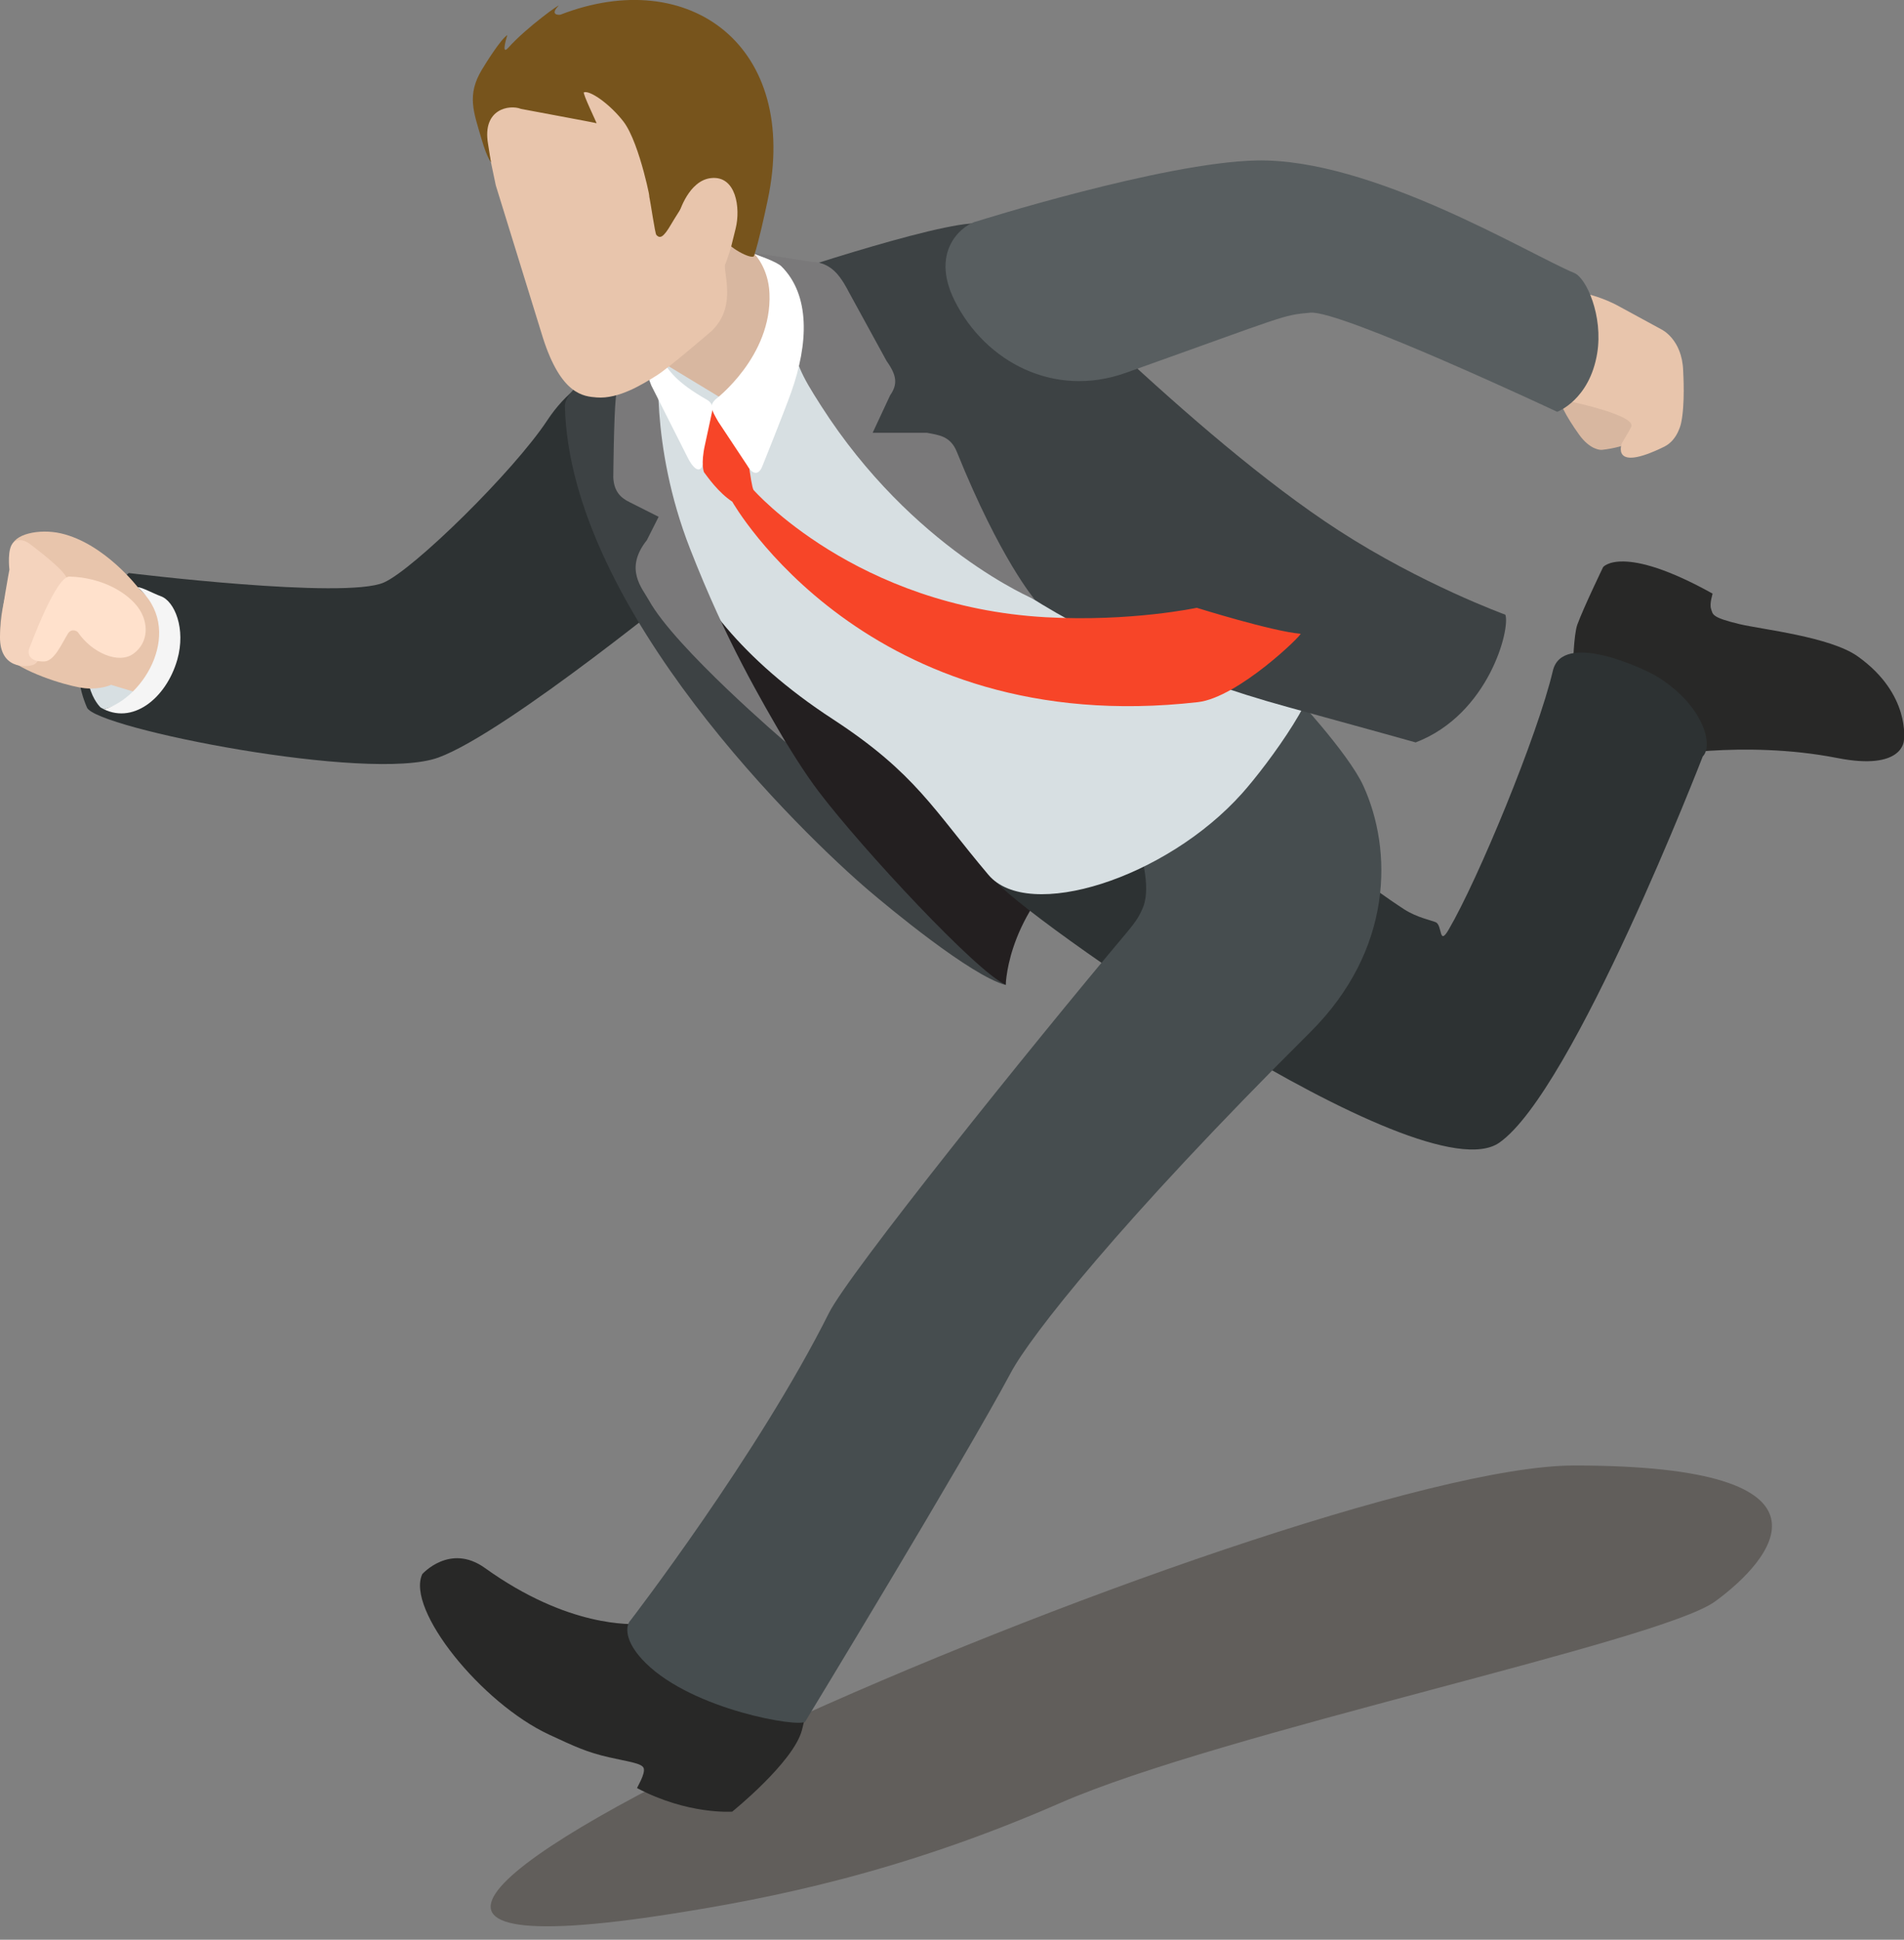 <?xml version="1.0" encoding="UTF-8" standalone="no"?>
<!-- Created with Inkscape (http://www.inkscape.org/) -->

<svg
   xmlns:dc="http://purl.org/dc/elements/1.1/"
   xmlns:cc="http://creativecommons.org/ns#"
   xmlns:rdf="http://www.w3.org/1999/02/22-rdf-syntax-ns#"
   xmlns:svg="http://www.w3.org/2000/svg"
   xmlns="http://www.w3.org/2000/svg"
   xmlns:sodipodi="http://sodipodi.sourceforge.net/DTD/sodipodi-0.dtd"
   xmlns:inkscape="http://www.inkscape.org/namespaces/inkscape"
   width="58.63mm"
   height="59.725mm"
   viewBox="0 0 58.63 59.725"
   version="1.1"
   id="svg45331"
   inkscape:version="0.92.3 (2405546, 2018-03-11)"
   sodipodi:docname="people-business-27.svg">
  <rect x="0" y="0" width="58.63" height="59.725" fill="#808080" stroke="none"/>
  <defs
     id="defs45325">
    <clipPath
       id="clipPath2864"
       clipPathUnits="userSpaceOnUse">
      <path
         inkscape:connector-curvature="0"
         id="path2862"
         d="m 1713.778,1928.833 c -0.536,-0.312 -0.927,-0.874 -1.106,-1.65 v 0 l 1.125,0.653 c 0.179,0.778 0.57,1.34 1.107,1.651 v 0 z" />
    </clipPath>
    <clipPath
       id="clipPath2848"
       clipPathUnits="userSpaceOnUse">
      <path
         inkscape:connector-curvature="0"
         id="path2846"
         d="M 0,2119.953 H 3253.108 V 0 H 0 Z" />
    </clipPath>
    <clipPath
       id="clipPath2836"
       clipPathUnits="userSpaceOnUse">
      <path
         inkscape:connector-curvature="0"
         id="path2834"
         d="m 1711.152,1926.674 v -0.651 c 0.308,-0.179 0.813,-0.18 1.126,0 v 0 0.651 c -0.315,-0.183 -0.82,-0.178 -1.129,0" />
    </clipPath>
    <clipPath
       id="clipPath2820"
       clipPathUnits="userSpaceOnUse">
      <path
         inkscape:connector-curvature="0"
         id="path2818"
         d="M 0,2119.953 H 3253.108 V 0 H 0 Z" />
    </clipPath>
    <clipPath
       id="clipPath2808"
       clipPathUnits="userSpaceOnUse">
      <path
         inkscape:connector-curvature="0"
         id="path2806"
         d="m 1710.148,1926.8 c 0,-0.121 0.077,-0.238 0.231,-0.325 v 0 0.65 c -0.156,0.087 -0.233,0.207 -0.233,0.324 v 0 -0.649 z" />
    </clipPath>
    <clipPath
       id="clipPath2796"
       clipPathUnits="userSpaceOnUse">
      <path
         inkscape:connector-curvature="0"
         id="path2794"
         d="m 1714.756,1928.103 v -0.65 c 0.158,0.09 0.237,0.211 0.237,0.331 v 0 0.65 c 0,-0.119 -0.078,-0.24 -0.236,-0.331" />
    </clipPath>
    <clipPath
       id="clipPath2784"
       clipPathUnits="userSpaceOnUse">
      <path
         inkscape:connector-curvature="0"
         id="path2782"
         d="M 0,2119.953 H 3253.108 V 0 H 0 Z" />
    </clipPath>
    <clipPath
       id="clipPath2772"
       clipPathUnits="userSpaceOnUse">
      <path
         inkscape:connector-curvature="0"
         id="path2770"
         d="m 1720.53,1921.188 10e-4,-0.65 c 0.309,-0.181 0.814,-0.181 1.128,0 v 0 0.65 c -0.316,-0.182 -0.821,-0.181 -1.129,0" />
    </clipPath>
    <clipPath
       id="clipPath2756"
       clipPathUnits="userSpaceOnUse">
      <path
         inkscape:connector-curvature="0"
         id="path2754"
         d="M 0,2119.953 H 3253.108 V 0 H 0 Z" />
    </clipPath>
    <clipPath
       id="clipPath2744"
       clipPathUnits="userSpaceOnUse">
      <path
         inkscape:connector-curvature="0"
         id="path2742"
         d="m 1719.524,1921.312 c 0,-0.119 0.08,-0.235 0.234,-0.324 v 0 0.65 c -0.154,0.089 -0.233,0.207 -0.233,0.324 v 0 -0.65 z" />
    </clipPath>
    <clipPath
       id="clipPath2732"
       clipPathUnits="userSpaceOnUse">
      <path
         inkscape:connector-curvature="0"
         id="path2730"
         d="m 1724.133,1922.619 v -0.654 c 0.158,0.094 0.238,0.212 0.238,0.331 v 0 0.65 c 0,-0.117 -0.08,-0.238 -0.238,-0.327" />
    </clipPath>
    <clipPath
       id="clipPath2536"
       clipPathUnits="userSpaceOnUse">
      <path
         inkscape:connector-curvature="0"
         id="path2534"
         d="m 1708.77,1889.11 h 53.56 v -38.31 h -53.56 z" />
    </clipPath>
    <clipPath
       id="clipPath3428"
       clipPathUnits="userSpaceOnUse">
      <path
         inkscape:connector-curvature="0"
         id="path3426"
         d="m 1819.231,1919.634 0.051,-0.722 c 0.167,0.114 0.248,0.253 0.238,0.383 v 0 l -0.048,0.721 c 0.01,-0.131 -0.071,-0.272 -0.241,-0.382" />
    </clipPath>
    <clipPath
       id="clipPath3440"
       clipPathUnits="userSpaceOnUse">
      <path
         inkscape:connector-curvature="0"
         id="path3438"
         d="m 1814.225,1917.859 c 0.01,-0.132 0.103,-0.255 0.282,-0.343 v 0 l -0.049,0.721 c -0.177,0.085 -0.273,0.212 -0.281,0.34 v 0 z" />
    </clipPath>
    <clipPath
       id="clipPath3452"
       clipPathUnits="userSpaceOnUse">
      <path
         inkscape:connector-curvature="0"
         id="path3450"
         d="M 0,2119.953 H 3253.108 V 0 H 0 Z" />
    </clipPath>
    <clipPath
       id="clipPath3468"
       clipPathUnits="userSpaceOnUse">
      <path
         inkscape:connector-curvature="0"
         id="path3466"
         d="m 1815.349,1917.792 0.046,-0.72 c 0.354,-0.177 0.915,-0.14 1.248,0.082 v 0 l -0.048,0.721 c -0.335,-0.223 -0.893,-0.259 -1.246,-0.083" />
    </clipPath>
    <clipPath
       id="clipPath3480"
       clipPathUnits="userSpaceOnUse">
      <path
         inkscape:connector-curvature="0"
         id="path3478"
         d="M 0,2119.953 H 3253.108 V 0 H 0 Z" />
    </clipPath>
    <clipPath
       id="clipPath3492"
       clipPathUnits="userSpaceOnUse">
      <path
         inkscape:connector-curvature="0"
         id="path3490"
         d="m 1808.461,1925.033 0.049,-0.719 c 0.167,0.112 0.245,0.25 0.238,0.383 v 0 l -0.049,0.719 c 0.01,-0.131 -0.07,-0.268 -0.238,-0.383" />
    </clipPath>
    <clipPath
       id="clipPath3504"
       clipPathUnits="userSpaceOnUse">
      <path
         inkscape:connector-curvature="0"
         id="path3502"
         d="m 1803.454,1923.259 c 0.01,-0.132 0.102,-0.258 0.279,-0.342 v 0 l -0.048,0.72 c -0.177,0.086 -0.273,0.214 -0.28,0.342 v 0 z" />
    </clipPath>
    <clipPath
       id="clipPath3516"
       clipPathUnits="userSpaceOnUse">
      <path
         inkscape:connector-curvature="0"
         id="path3514"
         d="M 0,2119.953 H 3253.108 V 0 H 0 Z" />
    </clipPath>
    <clipPath
       id="clipPath3532"
       clipPathUnits="userSpaceOnUse">
      <path
         inkscape:connector-curvature="0"
         id="path3530"
         d="m 1804.576,1923.193 0.047,-0.721 c 0.353,-0.175 0.915,-0.14 1.248,0.081 v 0 l -0.049,0.722 c -0.333,-0.223 -0.894,-0.258 -1.246,-0.082" />
    </clipPath>
    <clipPath
       id="clipPath3544"
       clipPathUnits="userSpaceOnUse">
      <path
         inkscape:connector-curvature="0"
         id="path3542"
         d="M 0,2119.953 H 3253.108 V 0 H 0 Z" />
    </clipPath>
    <clipPath
       id="clipPath3560"
       clipPathUnits="userSpaceOnUse">
      <path
         inkscape:connector-curvature="0"
         id="path3558"
         d="m 1807.327,1925.772 c -0.572,-0.383 -0.964,-1.034 -1.106,-1.907 v 0 l 1.197,0.803 c 0.144,0.873 0.537,1.525 1.109,1.907 v 0 z" />
    </clipPath>
    <clipPath
       id="clipPath3240"
       clipPathUnits="userSpaceOnUse">
      <path
         inkscape:connector-curvature="0"
         id="path3238"
         d="m 1804.45,1875.26 h 66.26 v -26.97 h -66.26 z" />
    </clipPath>
    <clipPath
       id="clipPath3596"
       clipPathUnits="userSpaceOnUse">
      <path
         inkscape:connector-curvature="0"
         id="path3594"
         d="m 1887.55,1874.88 h 68.5 v -28.2 h -68.5 z" />
    </clipPath>
    <clipPath
       id="clipPath3760"
       clipPathUnits="userSpaceOnUse">
      <path
         inkscape:connector-curvature="0"
         id="path3758"
         d="m 1940.709,1921.043 c -0.01,-0.134 0.073,-0.277 0.243,-0.394 v 0 l 0.052,0.743 c -0.176,0.111 -0.256,0.256 -0.246,0.388 v 0 z" />
    </clipPath>
    <clipPath
       id="clipPath3772"
       clipPathUnits="userSpaceOnUse">
      <path
         inkscape:connector-curvature="0"
         id="path3770"
         d="m 1945.896,1919.955 -0.048,-0.737 c 0.182,0.088 0.281,0.215 0.289,0.351 v 0 l 0.048,0.737 c -0.01,-0.134 -0.106,-0.261 -0.289,-0.351" />
    </clipPath>
    <clipPath
       id="clipPath3784"
       clipPathUnits="userSpaceOnUse">
      <path
         inkscape:connector-curvature="0"
         id="path3782"
         d="M 0,2119.953 H 3253.108 V 0 H 0 Z" />
    </clipPath>
    <clipPath
       id="clipPath3800"
       clipPathUnits="userSpaceOnUse">
      <path
         inkscape:connector-curvature="0"
         id="path3798"
         d="m 1943.658,1918.845 c 0.343,-0.226 0.914,-0.264 1.28,-0.084 v 0 l 0.047,0.741 c -0.361,-0.182 -0.936,-0.146 -1.28,0.084 v 0 z" />
    </clipPath>
    <clipPath
       id="clipPath3812"
       clipPathUnits="userSpaceOnUse">
      <path
         inkscape:connector-curvature="0"
         id="path3810"
         d="M 0,2119.953 H 3253.108 V 0 H 0 Z" />
    </clipPath>
    <clipPath
       id="clipPath3824"
       clipPathUnits="userSpaceOnUse">
      <path
         inkscape:connector-curvature="0"
         id="path3822"
         d="m 1951.754,1926.58 c -0.01,-0.136 0.071,-0.278 0.241,-0.392 v 0 l 0.052,0.737 c -0.174,0.117 -0.253,0.258 -0.245,0.391 v 0 z" />
    </clipPath>
    <clipPath
       id="clipPath3836"
       clipPathUnits="userSpaceOnUse">
      <path
         inkscape:connector-curvature="0"
         id="path3834"
         d="m 1956.943,1925.491 -0.049,-0.737 c 0.18,0.088 0.277,0.215 0.287,0.352 v 0 l 0.049,0.737 c -0.01,-0.132 -0.104,-0.262 -0.287,-0.352" />
    </clipPath>
    <clipPath
       id="clipPath3848"
       clipPathUnits="userSpaceOnUse">
      <path
         inkscape:connector-curvature="0"
         id="path3846"
         d="M 0,2119.953 H 3253.108 V 0 H 0 Z" />
    </clipPath>
    <clipPath
       id="clipPath3864"
       clipPathUnits="userSpaceOnUse">
      <path
         inkscape:connector-curvature="0"
         id="path3862"
         d="m 1954.703,1924.383 c 0.34,-0.229 0.916,-0.262 1.279,-0.086 v 0 l 0.049,0.743 c -0.361,-0.183 -0.938,-0.15 -1.279,0.081 v 0 z" />
    </clipPath>
    <clipPath
       id="clipPath3876"
       clipPathUnits="userSpaceOnUse">
      <path
         inkscape:connector-curvature="0"
         id="path3874"
         d="M 0,2119.953 H 3253.108 V 0 H 0 Z" />
    </clipPath>
    <clipPath
       id="clipPath3892"
       clipPathUnits="userSpaceOnUse">
      <path
         inkscape:connector-curvature="0"
         id="path3890"
         d="m 1953.117,1926.55 1.227,-0.822 c -0.145,0.891 -0.551,1.561 -1.133,1.955 v 0 l -1.232,0.823 c 0.588,-0.393 0.989,-1.061 1.138,-1.956" />
    </clipPath>
    <clipPath
       id="clipPath3948"
       clipPathUnits="userSpaceOnUse">
      <path
         inkscape:connector-curvature="0"
         id="path3946"
         d="m 2018.76,1870.93 h 70.11 v -23.75 h -70.11 z" />
    </clipPath>
    <clipPath
       id="clipPath4212"
       clipPathUnits="userSpaceOnUse">
      <path
         inkscape:connector-curvature="0"
         id="path4210"
         d="m 2154.433,1916.311 c 0,-0.141 0.087,-0.289 0.273,-0.405 v 0 l 0.028,0.784 c -0.187,0.117 -0.276,0.264 -0.271,0.407 v 0 z" />
    </clipPath>
    <clipPath
       id="clipPath4224"
       clipPathUnits="userSpaceOnUse">
      <path
         inkscape:connector-curvature="0"
         id="path4222"
         d="m 2159.973,1915.328 -0.03,-0.782 c 0.192,0.1 0.289,0.239 0.295,0.381 v 0 l 0.027,0.785 c 0,-0.142 -0.103,-0.28 -0.292,-0.384" />
    </clipPath>
    <clipPath
       id="clipPath4236"
       clipPathUnits="userSpaceOnUse">
      <path
         inkscape:connector-curvature="0"
         id="path4234"
         d="M 0,2119.953 H 3253.108 V 0 H 0 Z" />
    </clipPath>
    <clipPath
       id="clipPath4252"
       clipPathUnits="userSpaceOnUse">
      <path
         inkscape:connector-curvature="0"
         id="path4250"
         d="m 2157.634,1914.081 c 0.368,-0.23 0.978,-0.251 1.357,-0.046 v 0 l 0.029,0.783 c -0.377,-0.203 -0.988,-0.185 -1.36,0.049 v 0 z" />
    </clipPath>
    <clipPath
       id="clipPath4264"
       clipPathUnits="userSpaceOnUse">
      <path
         inkscape:connector-curvature="0"
         id="path4262"
         d="M 0,2119.953 H 3253.108 V 0 H 0 Z" />
    </clipPath>
    <clipPath
       id="clipPath4276"
       clipPathUnits="userSpaceOnUse">
      <path
         inkscape:connector-curvature="0"
         id="path4274"
         d="m 2165.961,1922.544 c 0,-0.146 0.086,-0.293 0.271,-0.409 v 0 l 0.032,0.784 c -0.188,0.117 -0.279,0.265 -0.274,0.408 v 0 z" />
    </clipPath>
    <clipPath
       id="clipPath4288"
       clipPathUnits="userSpaceOnUse">
      <path
         inkscape:connector-curvature="0"
         id="path4286"
         d="m 2171.5,1921.561 -0.028,-0.785 c 0.189,0.101 0.287,0.239 0.293,0.379 v 0 l 0.028,0.787 c 0,-0.142 -0.102,-0.281 -0.293,-0.381" />
    </clipPath>
    <clipPath
       id="clipPath4300"
       clipPathUnits="userSpaceOnUse">
      <path
         inkscape:connector-curvature="0"
         id="path4298"
         d="M 0,2119.953 H 3253.108 V 0 H 0 Z" />
    </clipPath>
    <clipPath
       id="clipPath4316"
       clipPathUnits="userSpaceOnUse">
      <path
         inkscape:connector-curvature="0"
         id="path4314"
         d="m 2169.16,1920.31 c 0.37,-0.229 0.979,-0.249 1.359,-0.045 v 0 l 0.03,0.784 c -0.379,-0.201 -0.99,-0.186 -1.36,0.046 v 0 z" />
    </clipPath>
    <clipPath
       id="clipPath4328"
       clipPathUnits="userSpaceOnUse">
      <path
         inkscape:connector-curvature="0"
         id="path4326"
         d="M 0,2119.953 H 3253.108 V 0 H 0 Z" />
    </clipPath>
    <clipPath
       id="clipPath4344"
       clipPathUnits="userSpaceOnUse">
      <path
         inkscape:connector-curvature="0"
         id="path4342"
         d="m 2167.406,1922.556 1.331,-0.832 c -0.186,0.942 -0.633,1.637 -1.266,2.036 v 0 l -1.332,0.833 c 0.636,-0.396 1.084,-1.091 1.267,-2.037" />
    </clipPath>
    <clipPath
       id="clipPath4598"
       clipPathUnits="userSpaceOnUse">
      <path
         inkscape:connector-curvature="0"
         id="path4596"
         d="m 2331.633,1939.514 c 0,-0.142 0.1,-0.287 0.296,-0.396 v 0 0.783 c -0.196,0.107 -0.292,0.246 -0.292,0.387 v 0 -0.774 z" />
    </clipPath>
    <clipPath
       id="clipPath4610"
       clipPathUnits="userSpaceOnUse">
      <path
         inkscape:connector-curvature="0"
         id="path4608"
         d="m 2337.17,1938.719 v -0.771 c 0.189,0.099 0.285,0.249 0.285,0.379 v 0 0.787 c 0,-0.14 -0.091,-0.287 -0.283,-0.395" />
    </clipPath>
    <clipPath
       id="clipPath4622"
       clipPathUnits="userSpaceOnUse">
      <path
         inkscape:connector-curvature="0"
         id="path4620"
         d="M 0,2119.953 H 3253.108 V 0 H 0 Z" />
    </clipPath>
    <clipPath
       id="clipPath4638"
       clipPathUnits="userSpaceOnUse">
      <path
         inkscape:connector-curvature="0"
         id="path4636"
         d="m 2334.888,1938.187 v -0.785 c 0.382,-0.217 0.981,-0.217 1.349,0 v 0 0.785 c -0.368,-0.217 -0.963,-0.217 -1.349,0" />
    </clipPath>
    <clipPath
       id="clipPath4650"
       clipPathUnits="userSpaceOnUse">
      <path
         inkscape:connector-curvature="0"
         id="path4648"
         d="M 0,2119.953 H 3253.108 V 0 H 0 Z" />
    </clipPath>
    <clipPath
       id="clipPath4662"
       clipPathUnits="userSpaceOnUse">
      <path
         inkscape:connector-curvature="0"
         id="path4660"
         d="m 2342.868,1946.09 c 0,-0.141 0.101,-0.294 0.291,-0.401 v 0 l 0.01,0.777 c -0.195,0.113 -0.291,0.255 -0.291,0.401 v 0 z" />
    </clipPath>
    <clipPath
       id="clipPath4674"
       clipPathUnits="userSpaceOnUse">
      <path
         inkscape:connector-curvature="0"
         id="path4672"
         d="m 2348.401,1945.298 v -0.782 c 0.182,0.104 0.277,0.25 0.277,0.39 v 0 l 0.01,0.781 c 0,-0.143 -0.095,-0.282 -0.282,-0.389" />
    </clipPath>
    <clipPath
       id="clipPath4686"
       clipPathUnits="userSpaceOnUse">
      <path
         inkscape:connector-curvature="0"
         id="path4684"
         d="M 0,2119.953 H 3253.108 V 0 H 0 Z" />
    </clipPath>
    <clipPath
       id="clipPath4702"
       clipPathUnits="userSpaceOnUse">
      <path
         inkscape:connector-curvature="0"
         id="path4700"
         d="m 2346.127,1944.756 v -0.778 c 0.376,-0.212 0.982,-0.212 1.348,0 v 0 0.778 c -0.366,-0.213 -0.972,-0.213 -1.348,0" />
    </clipPath>
    <clipPath
       id="clipPath4714"
       clipPathUnits="userSpaceOnUse">
      <path
         inkscape:connector-curvature="0"
         id="path4712"
         d="M 0,2119.953 H 3253.108 V 0 H 0 Z" />
    </clipPath>
    <clipPath
       id="clipPath4730"
       clipPathUnits="userSpaceOnUse">
      <path
         inkscape:connector-curvature="0"
         id="path4728"
         d="m 2343.05,1948.089 c -0.023,0.013 -0.045,0.026 -0.068,0.038 v 0 z m 1.257,-1.939 1.349,-0.782 c -0.21,0.926 -0.683,1.603 -1.326,1.976 v 0 l -1.28,0.745 c 0.612,-0.371 1.048,-1.041 1.257,-1.939" />
    </clipPath>
    <clipPath
       id="clipPath4742"
       clipPathUnits="userSpaceOnUse">
      <path
         inkscape:connector-curvature="0"
         id="path4740"
         d="M 0,2119.953 H 3253.108 V 0 H 0 Z" />
    </clipPath>
    <clipPath
       id="clipPath4918"
       clipPathUnits="userSpaceOnUse">
      <path
         inkscape:connector-curvature="0"
         id="path4916"
         d="m 2276.169,1866.541 c 0,-0.151 0.1,-0.291 0.285,-0.401 v 0 0.785 c -0.19,0.105 -0.286,0.259 -0.286,0.394 v 0 -0.778 z" />
    </clipPath>
    <clipPath
       id="clipPath4930"
       clipPathUnits="userSpaceOnUse">
      <path
         inkscape:connector-curvature="0"
         id="path4928"
         d="m 2281.734,1865.741 -0.01,-0.776 c 0.185,0.103 0.278,0.244 0.278,0.385 v 0 0.786 c 0,-0.141 -0.096,-0.281 -0.276,-0.395" />
    </clipPath>
    <clipPath
       id="clipPath4942"
       clipPathUnits="userSpaceOnUse">
      <path
         inkscape:connector-curvature="0"
         id="path4940"
         d="M 0,2119.953 H 3253.108 V 0 H 0 Z" />
    </clipPath>
    <clipPath
       id="clipPath4958"
       clipPathUnits="userSpaceOnUse">
      <path
         inkscape:connector-curvature="0"
         id="path4956"
         d="m 2279.442,1865.203 v -0.782 c 0.372,-0.219 0.983,-0.219 1.351,0 v 0 0.782 c -0.372,-0.221 -0.983,-0.221 -1.355,0" />
    </clipPath>
    <clipPath
       id="clipPath4970"
       clipPathUnits="userSpaceOnUse">
      <path
         inkscape:connector-curvature="0"
         id="path4968"
         d="M 0,2119.953 H 3253.108 V 0 H 0 Z" />
    </clipPath>
    <clipPath
       id="clipPath4982"
       clipPathUnits="userSpaceOnUse">
      <path
         inkscape:connector-curvature="0"
         id="path4980"
         d="m 2287.467,1873.148 c 0,-0.144 0.095,-0.29 0.287,-0.404 v 0 0.786 c -0.191,0.114 -0.29,0.258 -0.29,0.404 v 0 -0.786 z" />
    </clipPath>
    <clipPath
       id="clipPath4994"
       clipPathUnits="userSpaceOnUse">
      <path
         inkscape:connector-curvature="0"
         id="path4992"
         d="m 2293.032,1872.36 v -0.782 c 0.191,0.096 0.282,0.241 0.282,0.378 v 0 0.788 c 0,-0.14 -0.094,-0.281 -0.281,-0.384" />
    </clipPath>
    <clipPath
       id="clipPath5006"
       clipPathUnits="userSpaceOnUse">
      <path
         inkscape:connector-curvature="0"
         id="path5004"
         d="M 0,2119.953 H 3253.108 V 0 H 0 Z" />
    </clipPath>
    <clipPath
       id="clipPath5022"
       clipPathUnits="userSpaceOnUse">
      <path
         inkscape:connector-curvature="0"
         id="path5020"
         d="m 2290.745,1871.81 -0.01,-0.78 c 0.377,-0.22 0.986,-0.214 1.353,0 v 0 0.78 c -0.371,-0.212 -0.98,-0.212 -1.351,0" />
    </clipPath>
    <clipPath
       id="clipPath5034"
       clipPathUnits="userSpaceOnUse">
      <path
         inkscape:connector-curvature="0"
         id="path5032"
         d="M 0,2119.953 H 3253.108 V 0 H 0 Z" />
    </clipPath>
    <clipPath
       id="clipPath5050"
       clipPathUnits="userSpaceOnUse">
      <path
         inkscape:connector-curvature="0"
         id="path5048"
         d="m 2288.91,1873.212 1.359,-0.784 c -0.216,0.934 -0.691,1.61 -1.337,1.987 v 0 l -1.356,0.791 c 0.652,-0.377 1.121,-1.054 1.334,-1.994" />
    </clipPath>
    <clipPath
       id="clipPath4408"
       clipPathUnits="userSpaceOnUse">
      <path
         inkscape:connector-curvature="0"
         id="path4406"
         d="m 2301.08,1906.05 h 45.97 v -31.57 h -45.97 z" />
    </clipPath>
    <clipPath
       id="clipPath4392"
       clipPathUnits="userSpaceOnUse">
      <path
         inkscape:connector-curvature="0"
         id="path4390"
         d="m 2227.58,1871.71 h 52.38 v -32.03 h -52.38 z" />
    </clipPath>
    <clipPath
       id="clipPath5114"
       clipPathUnits="userSpaceOnUse">
      <path
         inkscape:connector-curvature="0"
         id="path5112"
         d="m 2417.33,1884.9 h 51.88 v -27.05 h -51.88 z" />
    </clipPath>
    <clipPath
       id="clipPath5554"
       clipPathUnits="userSpaceOnUse">
      <path
         inkscape:connector-curvature="0"
         id="path5552"
         d="m 2532.68,1877.97 h 61.16 v -27.88 h -61.16 z" />
    </clipPath>
    <clipPath
       id="clipPath5662"
       clipPathUnits="userSpaceOnUse">
      <path
         inkscape:connector-curvature="0"
         id="path5660"
         d="m 2652.02,1878.72 h 75.96 v -28.55 h -75.96 z" />
    </clipPath>
    <clipPath
       id="clipPath5782"
       clipPathUnits="userSpaceOnUse">
      <path
         inkscape:connector-curvature="0"
         id="path5780"
         d="m 2686.34,2040.48 h 6.76 v -5.02 h -6.76 z" />
    </clipPath>
    <clipPath
       id="clipPath5454"
       clipPathUnits="userSpaceOnUse">
      <path
         inkscape:connector-curvature="0"
         id="path5452"
         d="m 2763.78,1887.52 h 61.17 v -27.89 h -61.17 z" />
    </clipPath>
    <clipPath
       id="clipPath5226"
       clipPathUnits="userSpaceOnUse">
      <path
         inkscape:connector-curvature="0"
         id="path5224"
         d="m 2874.06,1879.83 h 115.04 v -37.41 h -115.04 z" />
    </clipPath>
    <clipPath
       id="clipPath5266"
       clipPathUnits="userSpaceOnUse">
      <path
         inkscape:connector-curvature="0"
         id="path5264"
         d="m 2898.47,1905.023 c -0.019,-0.014 -0.036,-0.025 -0.058,-0.038 v 0 c -0.579,-0.382 -0.588,-1.091 -0.535,-1.501 v 0 l 39.797,23.128 c -0.051,0.406 -0.042,1.119 0.537,1.502 v 0 c 0.018,0.012 0.037,0.024 0.058,0.036 v 0 c -13.266,-7.711 -26.531,-15.418 -39.799,-23.127" />
    </clipPath>
    <clipPath
       id="clipPath3000"
       clipPathUnits="userSpaceOnUse">
      <path
         inkscape:connector-curvature="0"
         id="path2998"
         d="m 3070.44,1903.77 h 111.77 v -40.19 h -111.77 z" />
    </clipPath>
  </defs>
  <sodipodi:namedview
     id="base"
     pagecolor="#ffffff"
     bordercolor="#666666"
     borderopacity="1.0"
     inkscape:pageopacity="0.0"
     inkscape:pageshadow="2"
     inkscape:zoom="0.35"
     inkscape:cx="110.7972"
     inkscape:cy="112.86648"
     inkscape:document-units="mm"
     inkscape:current-layer="layer1"
     showgrid="false"
     fit-margin-top="0"
     fit-margin-left="0"
     fit-margin-right="0"
     fit-margin-bottom="0"
     inkscape:window-width="1366"
     inkscape:window-height="716"
     inkscape:window-x="-8"
     inkscape:window-y="-8"
     inkscape:window-maximized="1" />
  <g
     inkscape:label="Layer 1"
     inkscape:groupmode="layer"
     id="layer1"
     transform="translate(106.8,-391.114)">
    <g
       transform="translate(-356.718,158.288)"
       id="g43871">
      <g
         transform="matrix(0.353,0,0,-0.353,-818.839,949.981)"
         id="g2994">
        <g
           id="g2996" />
        <g
           id="g3008">
          <g
             style="opacity:0.29"
             id="g3006"
             clip-path="url(#clipPath3000)">
            <g
               id="g3004"
               transform="translate(3086.335,1864.687)">
              <path
                 inkscape:connector-curvature="0"
                 id="path3002"
                 style="fill:#160b01;fill-opacity:1;fill-rule:nonzero;stroke:none"
                 d="m 0,0 c 8.345,1.318 19.763,3.513 33.817,9.662 14.056,6.15 52.268,14.054 57.099,17.568 4.83,3.514 12.295,11.858 -12.299,11.858 C 54.021,39.088 -56.529,-8.926 0,0" />
            </g>
          </g>
        </g>
      </g>
      <g
         transform="matrix(0.353,0,0,-0.353,269.569,243.993)"
         id="g3010">
        <path
           inkscape:connector-curvature="0"
           id="path3012"
           style="fill:#2d3233;fill-opacity:1;fill-rule:nonzero;stroke:none"
           d="m 0,0 c 0,0 -4.656,-0.068 -7.925,-5.023 -2.929,-4.445 -11.675,-13.023 -14.262,-14.153 -3.42,-1.491 -22.247,0.828 -22.247,0.828 0,0 -6.576,-4.944 -3.646,-11.735 0.783,-1.819 24.642,-6.542 30.639,-4.363 5.996,2.176 22.531,15.771 22.531,15.771 z" />
      </g>
      <g
         transform="matrix(0.353,0,0,-0.353,254.886,253.167)"
         id="g3014">
        <path
           inkscape:connector-curvature="0"
           id="path3016"
           style="fill:#d7dfe2;fill-opacity:1;fill-rule:nonzero;stroke:none"
           d="m 0,0 c 0.776,2.715 -1.146,5.743 -2.345,6.166 -0.072,0.027 -0.149,0.053 -0.229,0.083 -0.88,-0.195 -1.83,-0.868 -2.698,-2.59 -2.683,-5.321 -0.023,-7.746 -0.023,-7.746 0.102,-0.06 0.201,-0.1 0.303,-0.146 C -3.229,-3.742 -0.691,-2.41 0,0" />
      </g>
      <g
         transform="matrix(0.353,0,0,-0.353,254.189,250.941)"
         id="g3018">
        <path
           inkscape:connector-curvature="0"
           id="path3020"
           style="fill:#e8c5ac;fill-opacity:1;fill-rule:nonzero;stroke:none"
           d="m 0,0 c 0,0 -2.97,3.928 -6.8,4.798 -1.873,0.425 -4.183,-0.061 -4.297,-1.24 -0.145,-1.502 -0.144,-2.896 -0.144,-2.896 0,0 -1.983,-5.558 0.15,-7.005 2.133,-1.444 5.456,-2.282 6.384,-2.37 1.41,-0.133 2.301,0.296 2.301,0.296 l 3.01,-0.91 1.819,7.057 z" />
      </g>
      <g
         transform="matrix(0.353,0,0,-0.353,254.869,251.183)"
         id="g3022">
        <path
           inkscape:connector-curvature="0"
           id="path3024"
           style="fill:#f5f5f5;fill-opacity:1;fill-rule:nonzero;stroke:none"
           d="m 0,0 c -0.583,0.206 -1.698,0.816 -2.024,0.784 4.155,-3.602 0.637,-9.651 -2.918,-10.64 -0.102,0.046 -0.202,0.085 -0.303,0.146 2.737,-1.607 5.711,0.788 6.682,4.161 C 2.214,-2.833 1.198,-0.424 0,0" />
      </g>
      <g
         transform="matrix(0.353,0,0,-0.353,253.171,251.621)"
         id="g3026">
        <path
           inkscape:connector-curvature="0"
           id="path3028"
           style="fill:#f5f5f5;fill-opacity:1;fill-rule:nonzero;stroke:none"
           d="M 0,0 C 0.084,0.128 0.166,0.256 0.248,0.372 0.166,0.256 0.084,0.128 0,0" />
      </g>
      <g
         transform="matrix(0.353,0,0,-0.353,250.816,249.559)"
         id="g3030">
        <path
           inkscape:connector-curvature="0"
           id="path3032"
           style="fill:#f4d3bd;fill-opacity:1;fill-rule:nonzero;stroke:none"
           d="m 0,0 c 0,0 3.293,-2.423 3.293,-3.113 0.003,-0.688 -1.479,-3.919 -1.479,-3.919 0,0 -0.593,-3.213 -1.421,-3.542 -0.583,-0.232 -3.123,-0.466 -2.926,2.72 0.121,1.985 0.81,5.57 0.81,5.57 0,0 -0.231,1.884 0.366,2.375 C -0.76,0.583 0,0 0,0" />
      </g>
      <g
         transform="matrix(0.353,0,0,-0.353,254.035,252.948)"
         id="g3034">
        <path
           inkscape:connector-curvature="0"
           id="path3036"
           style="fill:#ffe1cc;fill-opacity:1;fill-rule:nonzero;stroke:none"
           d="M 0,0 C -1.317,-0.982 -3.67,0.092 -4.852,1.837 -4.961,1.998 -5.445,2.203 -5.736,1.738 -6.252,0.911 -6.914,-0.664 -7.797,-0.69 -9.246,-0.733 -9.262,0.099 -9.094,0.483 -8.963,0.785 -6.786,6.745 -5.607,6.712 -2.619,6.631 -0.454,5.213 0.43,3.953 1.311,2.694 1.316,0.983 0,0" />
      </g>
      <g
         transform="matrix(0.353,0,0,-0.353,270.726,249.216)"
         id="g3038">
        <path
           inkscape:connector-curvature="0"
           id="path3040"
           style="fill:#3d4244;fill-opacity:1;fill-rule:nonzero;stroke:none"
           d="M 0,0 C -3.445,7.416 2.135,16.825 3.495,19.539 1.614,18.788 -9.73,13.714 -9.666,11.003 c 0.41,-17.79 20.977,-37.535 26.533,-42.267 1.613,-1.374 8.842,-7.403 11.928,-8.227 0,0 -1.701,12.853 8.639,17.277 0,0 -25.299,-3.908 -37.434,22.214" />
      </g>
      <g
         transform="matrix(0.353,0,0,-0.353,275.128,257.198)"
         id="g3042">
        <path
           inkscape:connector-curvature="0"
           id="path3044"
           style="fill:#231f20;fill-opacity:1;fill-rule:nonzero;stroke:none"
           d="m 0,0 c 3.839,-5.056 13.844,-15.791 16.312,-16.848 0.087,1.307 0.74,7.701 8.416,12.984 l -9.016,4.51 C 9.915,1.524 0.47,13.653 -6.126,20.26 l -6.086,1.975 C -12.212,22.235 -4.941,6.51 0,0" />
      </g>
      <g
         transform="matrix(0.353,0,0,-0.353,298.489,252.058)"
         id="g3046">
        <path
           inkscape:connector-curvature="0"
           id="path3048"
           style="fill:#282827;fill-opacity:1;fill-rule:nonzero;stroke:none"
           d="m 0,0 c 0.542,1.486 2.25,5.019 2.25,5.019 0,0 1.661,2.072 9.542,-2.311 0.03,-0.019 -0.292,-0.875 -0.118,-1.365 0.16,-0.441 0,-0.711 2.49,-1.303 1.938,-0.462 7.877,-1.091 10.297,-2.811 4.644,-3.303 4.027,-7.333 4.027,-7.333 0,0 -0.05,-2.663 -5.803,-1.532 -8.236,1.615 -16.078,0.059 -16.078,0.059 l -6.99,7.882 c 0,0 0.065,2.822 0.383,3.695" />
      </g>
      <g
         transform="matrix(0.353,0,0,-0.353,280.514,259.887)"
         id="g3050">
        <path
           inkscape:connector-curvature="0"
           id="path3052"
           style="fill:#2d3233;fill-opacity:1;fill-rule:nonzero;stroke:none"
           d="m 0,0 c 1.783,-2.698 37.317,-27.75 44.113,-23.009 6.457,4.505 17.75,33.693 17.75,33.693 0.941,0.939 0.102,4.403 -3.921,6.925 -1.172,0.735 -8.327,4.073 -9.156,0.542 -1.321,-5.618 -6.532,-18.214 -9.098,-22.589 -0.855,-1.458 -0.531,0.396 -1.116,0.658 -0.371,0.166 -1.65,0.411 -2.758,1.128 C 30.04,1.083 14.139,13.782 14.139,13.782 Z" />
      </g>
      <g
         transform="matrix(0.353,0,0,-0.353,274.612,286.096)"
         id="g3054">
        <path
           inkscape:connector-curvature="0"
           id="path3056"
           style="fill:#282827;fill-opacity:1;fill-rule:nonzero;stroke:none"
           d="m 0,0 c -0.744,-2.812 -6.084,-7.112 -6.084,-7.112 0,0 -3.871,-0.286 -8.297,2.055 -0.034,0.016 0.746,1.252 0.578,1.735 -0.152,0.434 -1.29,0.555 -3.028,0.952 -1.94,0.442 -3.003,0.948 -5.217,1.975 -5.924,2.749 -12.515,10.938 -11.068,14.006 0,0 2.414,2.717 5.458,0.533 7.312,-5.245 12.767,-4.898 13.594,-4.898 4.568,0 7.087,1.389 7.087,1.389 L 1.115,5.448 C 1.115,5.448 0.463,1.751 0,0" />
      </g>
      <g
         transform="matrix(0.353,0,0,-0.353,284.256,257.021)"
         id="g3058">
        <path
           inkscape:connector-curvature="0"
           id="path3060"
           style="fill:#464d4f;fill-opacity:1;fill-rule:nonzero;stroke:none"
           d="m 0,0 c 0,0 3.838,-7.604 2.373,-10.747 -0.25,-0.536 -0.394,-0.904 -1.439,-2.147 -8.291,-9.859 -24.168,-29.626 -25.903,-33.097 -6.164,-12.327 -17.309,-26.806 -17.309,-26.806 -0.396,-0.394 -0.653,-1.771 1.344,-3.734 4.161,-4.092 13.402,-5.622 13.897,-5.095 0,0 13.861,22.802 17.953,30.461 1.668,3.124 9.418,13.064 26.105,29.675 7.263,7.23 7.184,15.909 4.631,21.49 -1.315,2.882 -6.32,8.218 -6.32,8.218 z" />
      </g>
      <g
         transform="matrix(0.353,0,0,-0.353,278.853,242.614)"
         id="g3062">
        <path
           inkscape:connector-curvature="0"
           id="path3064"
           style="fill:#d7dfe2;fill-opacity:1;fill-rule:nonzero;stroke:none"
           d="m 0,0 c -1.562,1.627 -11.801,1.228 -14.877,0.865 -3.074,-0.366 -11.058,-5.154 -11.058,-5.154 0,0 0.81,-7.349 1.113,-8.022 0.259,-0.588 -0.776,-12.072 15.486,-22.679 7.273,-4.742 8.807,-7.937 13.594,-13.592 3.476,-4.11 15.486,-0.318 22.125,7.112 2.28,2.55 7.527,9.707 6.165,11.143 C 27.347,-24.85 15.318,-15.97 0,0" />
      </g>
      <g
         transform="matrix(0.353,0,0,-0.353,296.272,251.752)"
         id="g3066">
        <path
           inkscape:connector-curvature="0"
           id="path3068"
           style="fill:#3d4244;fill-opacity:1;fill-rule:nonzero;stroke:none"
           d="m 0,0 c 0,0 -7.268,2.634 -14.557,7.357 -12.845,8.326 -28.384,24.779 -30.853,26.631 -1.516,1.136 -18.504,-4.587 -18.504,-4.587 0,0 5.123,-26.556 44.949,-37.461 6.156,-1.685 11.141,-3.082 11.141,-3.082 C -1.436,-8.698 0.451,-1.216 0,0" />
      </g>
      <g
         transform="matrix(0.353,0,0,-0.353,270.218,243.774)"
         id="g3070">
        <path
           inkscape:connector-curvature="0"
           id="path3072"
           style="fill:#7a797a;fill-opacity:1;fill-rule:nonzero;stroke:none"
           d="m 0,0 -2.189,0.739 c 0,0 -0.616,-0.822 -0.741,-1.033 -0.703,-1.179 -0.769,-2.508 -0.857,-3.378 -0.179,-1.729 -0.221,-6.96 -0.221,-6.96 0.059,-1.167 0.585,-1.755 1.44,-2.164 l 2.515,-1.267 -1.027,-2.038 c -2.004,-2.513 -0.404,-4.187 0.18,-5.247 2.293,-4.154 11.912,-12.364 11.912,-12.364 -2.125,3.667 -5.116,8.65 -8.328,16.872 C -0.887,-7.704 0,0 0,0" />
      </g>
      <g
         transform="matrix(0.353,0,0,-0.353,299.091,243.557)"
         id="g3074">
        <path
           inkscape:connector-curvature="0"
           id="path3076"
           style="fill:#d8b7a0;fill-opacity:1;fill-rule:nonzero;stroke:none"
           d="m 0,0 c 1.683,-0.398 0.93,-3.488 0.561,-5.022 -0.127,-0.531 5.367,1.256 3.796,-2.58 0,0 -1.701,-1.011 -3.934,-1.237 -0.157,-0.015 -1.05,0.043 -1.966,1.318 -2.428,3.39 -2.186,4.627 -1.82,6.159 C -2.998,0.171 -1.678,0.401 0,0" />
      </g>
      <g
         transform="matrix(0.353,0,0,-0.353,297.539,242.125)"
         id="g3078">
        <path
           inkscape:connector-curvature="0"
           id="path3080"
           style="fill:#e8c5ac;fill-opacity:1;fill-rule:nonzero;stroke:none"
           d="M 0,0 0.671,-4.671 0.435,-6.354 1.541,-8.559 c 0,0 6.312,-1.264 5.856,-2.322 -0.115,-0.265 -0.82,-1.427 -0.82,-1.427 0,0 -1.039,-2.635 3.692,-0.313 1.205,0.59 1.48,2.089 1.48,2.089 0.348,1.653 0.186,4.233 0.174,4.564 -0.102,2.725 -1.877,3.568 -1.877,3.568 L 6.439,-0.437 C 4.766,0.521 0.999,1.826 0,0" />
      </g>
      <g
         transform="matrix(0.353,0,0,-0.353,299.1,243.706)"
         id="g3082">
        <path
           inkscape:connector-curvature="0"
           id="path3084"
           style="fill:#585e60;fill-opacity:1;fill-rule:nonzero;stroke:none"
           d="m 0,0 c 0.536,3.262 -0.944,6.57 -1.987,7.005 -4.037,1.679 -17.684,10.036 -27.742,9.819 -8.11,-0.17 -24.403,-5.314 -24.403,-5.314 -0.957,-0.175 -4.21,-2.35 -1.904,-6.942 2.664,-5.305 8.659,-8.497 14.906,-6.27 14.209,5.061 13.594,5.023 16.113,5.251 2.622,0.239 21.531,-8.646 21.531,-8.646 0,0 2.815,1.03 3.486,5.097" />
      </g>
      <g
         transform="matrix(0.353,0,0,-0.353,273.076,240.604)"
         id="g3086">
        <path
           inkscape:connector-curvature="0"
           id="path3088"
           style="fill:#7a797a;fill-opacity:1;fill-rule:nonzero;stroke:none"
           d="m 0,0 5.304,-0.821 c 0,0 0.933,0.076 1.864,-0.772 0.661,-0.598 1.219,-1.745 1.219,-1.745 l 3.353,-6.123 c 0.919,-1.288 0.96,-2.039 0.301,-2.993 l -1.522,-3.263 h 4.74 c 1.017,-0.196 2.045,-0.269 2.605,-1.66 3.795,-9.402 6.797,-12.88 6.797,-12.88 0,0 -10.668,4.426 -18.65,16.91 C 4.185,-10.486 3.95,-9.949 3.005,-6.21 1.503,-0.284 0,0 0,0" />
      </g>
      <g
         transform="matrix(0.353,0,0,-0.353,272.686,245.422)"
         id="g3090">
        <path
           inkscape:connector-curvature="0"
           id="path3092"
           style="fill:#d8b7a0;fill-opacity:1;fill-rule:nonzero;stroke:none"
           d="M 0,0 C 5.729,2.256 3.374,8.957 2.296,13.075 L -6.271,17.13 -9.611,5.821 Z" />
      </g>
      <g
         transform="matrix(0.353,0,0,-0.353,271.691,245.138)"
         id="g3094">
        <path
           inkscape:connector-curvature="0"
           id="path3096"
           style="fill:#ffffff;fill-opacity:1;fill-rule:nonzero;stroke:none"
           d="m 0,0 c 0.722,-0.417 0.5,-1.236 0.386,-1.83 l -0.729,-3.692 c -0.255,-1.119 -0.97,-0.315 -1.384,0.558 l -3.137,6.22 c -1.395,3.389 -0.12,4.372 -0.12,4.372 0,0 0.331,-0.822 0.884,-1.805 C -3.366,2.513 -2.691,1.548 0,0" />
      </g>
      <g
         transform="matrix(0.353,0,0,-0.353,268.016,235.469)"
         id="g3098">
        <path
           inkscape:connector-curvature="0"
           id="path3100"
           style="fill:#e8c5ac;fill-opacity:1;fill-rule:nonzero;stroke:none"
           d="m 0,0 v -0.005 l 9.414,1.285 2.541,-16.954 c 0.034,-1.181 0.898,-3.73 -1.148,-5.709 0,0 -3.76,-3.24 -4.805,-3.889 -1.213,-0.749 -3.293,-2.066 -5.23,-1.907 -1.116,0.092 -3.09,0.209 -4.685,5.214 -0.077,0.239 -4.108,13.288 -4.108,13.288 l -1.348,6.434 z" />
      </g>
      <g
         transform="matrix(0.353,0,0,-0.353,265.542,233.905)"
         id="g3102">
        <path
           inkscape:connector-curvature="0"
           id="path3104"
           style="fill:#77541c;fill-opacity:1;fill-rule:nonzero;stroke:none"
           d="m 0,0 c -0.622,-0.408 -1.895,-2.481 -2.226,-3.023 -1.337,-2.219 -0.713,-3.71 -0.032,-6.04 0.529,-1.812 0.867,-2.062 0.847,-2.045 -0.048,0.036 -0.095,0.542 -0.279,1.629 -0.519,3.066 1.905,3.429 2.87,3.039 0.042,-0.018 6.566,-1.216 6.596,-1.252 0.095,-0.116 -1.253,2.645 -1.098,2.698 0.541,0.189 2.29,-1.051 3.451,-2.558 1.463,-1.903 2.523,-7.702 2.207,-6.344 0.173,-0.741 0.535,-3.421 0.664,-3.549 0.305,-0.306 0.584,-0.276 1.311,0.983 0,0 1.578,2.675 2.043,2.909 1.608,0.808 2.542,-4.123 2.542,-4.123 0.231,-0.813 2.495,-1.984 2.625,-1.58 0.434,1.343 0.909,3.556 1.186,4.86 C 25.55,-0.979 15.88,6.144 4.631,1.777 4.564,1.752 3.641,1.697 4.451,2.539 4.766,2.865 1.733,0.73 0.079,-1.106 -0.613,-1.872 0,0 0,0" />
      </g>
      <g
         transform="matrix(0.353,0,0,-0.353,271.805,238.31)"
         id="g3106">
        <path
           inkscape:connector-curvature="0"
           id="path3108"
           style="fill:#e8c5ac;fill-opacity:1;fill-rule:nonzero;stroke:none"
           d="m 0,0 c -1.932,-0.228 -2.744,-2.99 -2.744,-2.99 l 0.759,-4.332 c 0,0 0.353,-1.925 1.296,-1.981 1.424,-0.088 2.021,1.845 2.452,3.266 0.026,0.079 0.377,1.519 0.407,1.641 C 2.611,-2.631 2.221,0.261 0,0" />
      </g>
      <g
         transform="matrix(0.353,0,0,-0.353,272.467,248.273)"
         id="g3110">
        <path
           inkscape:connector-curvature="0"
           id="path3112"
           style="fill:#f74528;fill-opacity:1;fill-rule:nonzero;stroke:none"
           d="m 0,0 c -1.235,0.822 -2.138,2.139 -2.468,2.573 0,0 -0.303,0.683 0.092,2.424 0.188,0.826 0.711,3.317 0.711,3.317 l 0.506,0.032 2.347,-3.039 c 0,0 0.424,-3.871 0.663,-4.279 0,0 8.92,-10.185 25.505,-11.107 7.404,-0.411 13.163,0.824 13.163,0.824 0,0 6.582,-2.058 9.049,-2.264 0.23,-0.019 -5.436,-5.564 -8.946,-5.963 C 11.725,-20.773 0,0 0,0" />
      </g>
      <g
         transform="matrix(0.353,0,0,-0.353,273.152,240.648)"
         id="g3114">
        <path
           inkscape:connector-curvature="0"
           id="path3116"
           style="fill:#ffffff;fill-opacity:1;fill-rule:nonzero;stroke:none"
           d="m 0,0 c 0,0 1.213,-1.21 1.305,-3.433 0.232,-5.516 -4.711,-9.246 -4.711,-9.246 -0.551,-0.552 -0.377,-0.864 0.242,-1.944 l 2.526,-3.814 c 0.6,-1.031 1.112,-0.666 1.338,-0.024 0,0 1.853,4.598 2.499,6.409 1.518,4.266 1.66,8.465 -0.847,10.975 C 1.918,-0.642 0,0 0,0" />
      </g>
    </g>
  </g>
</svg>
